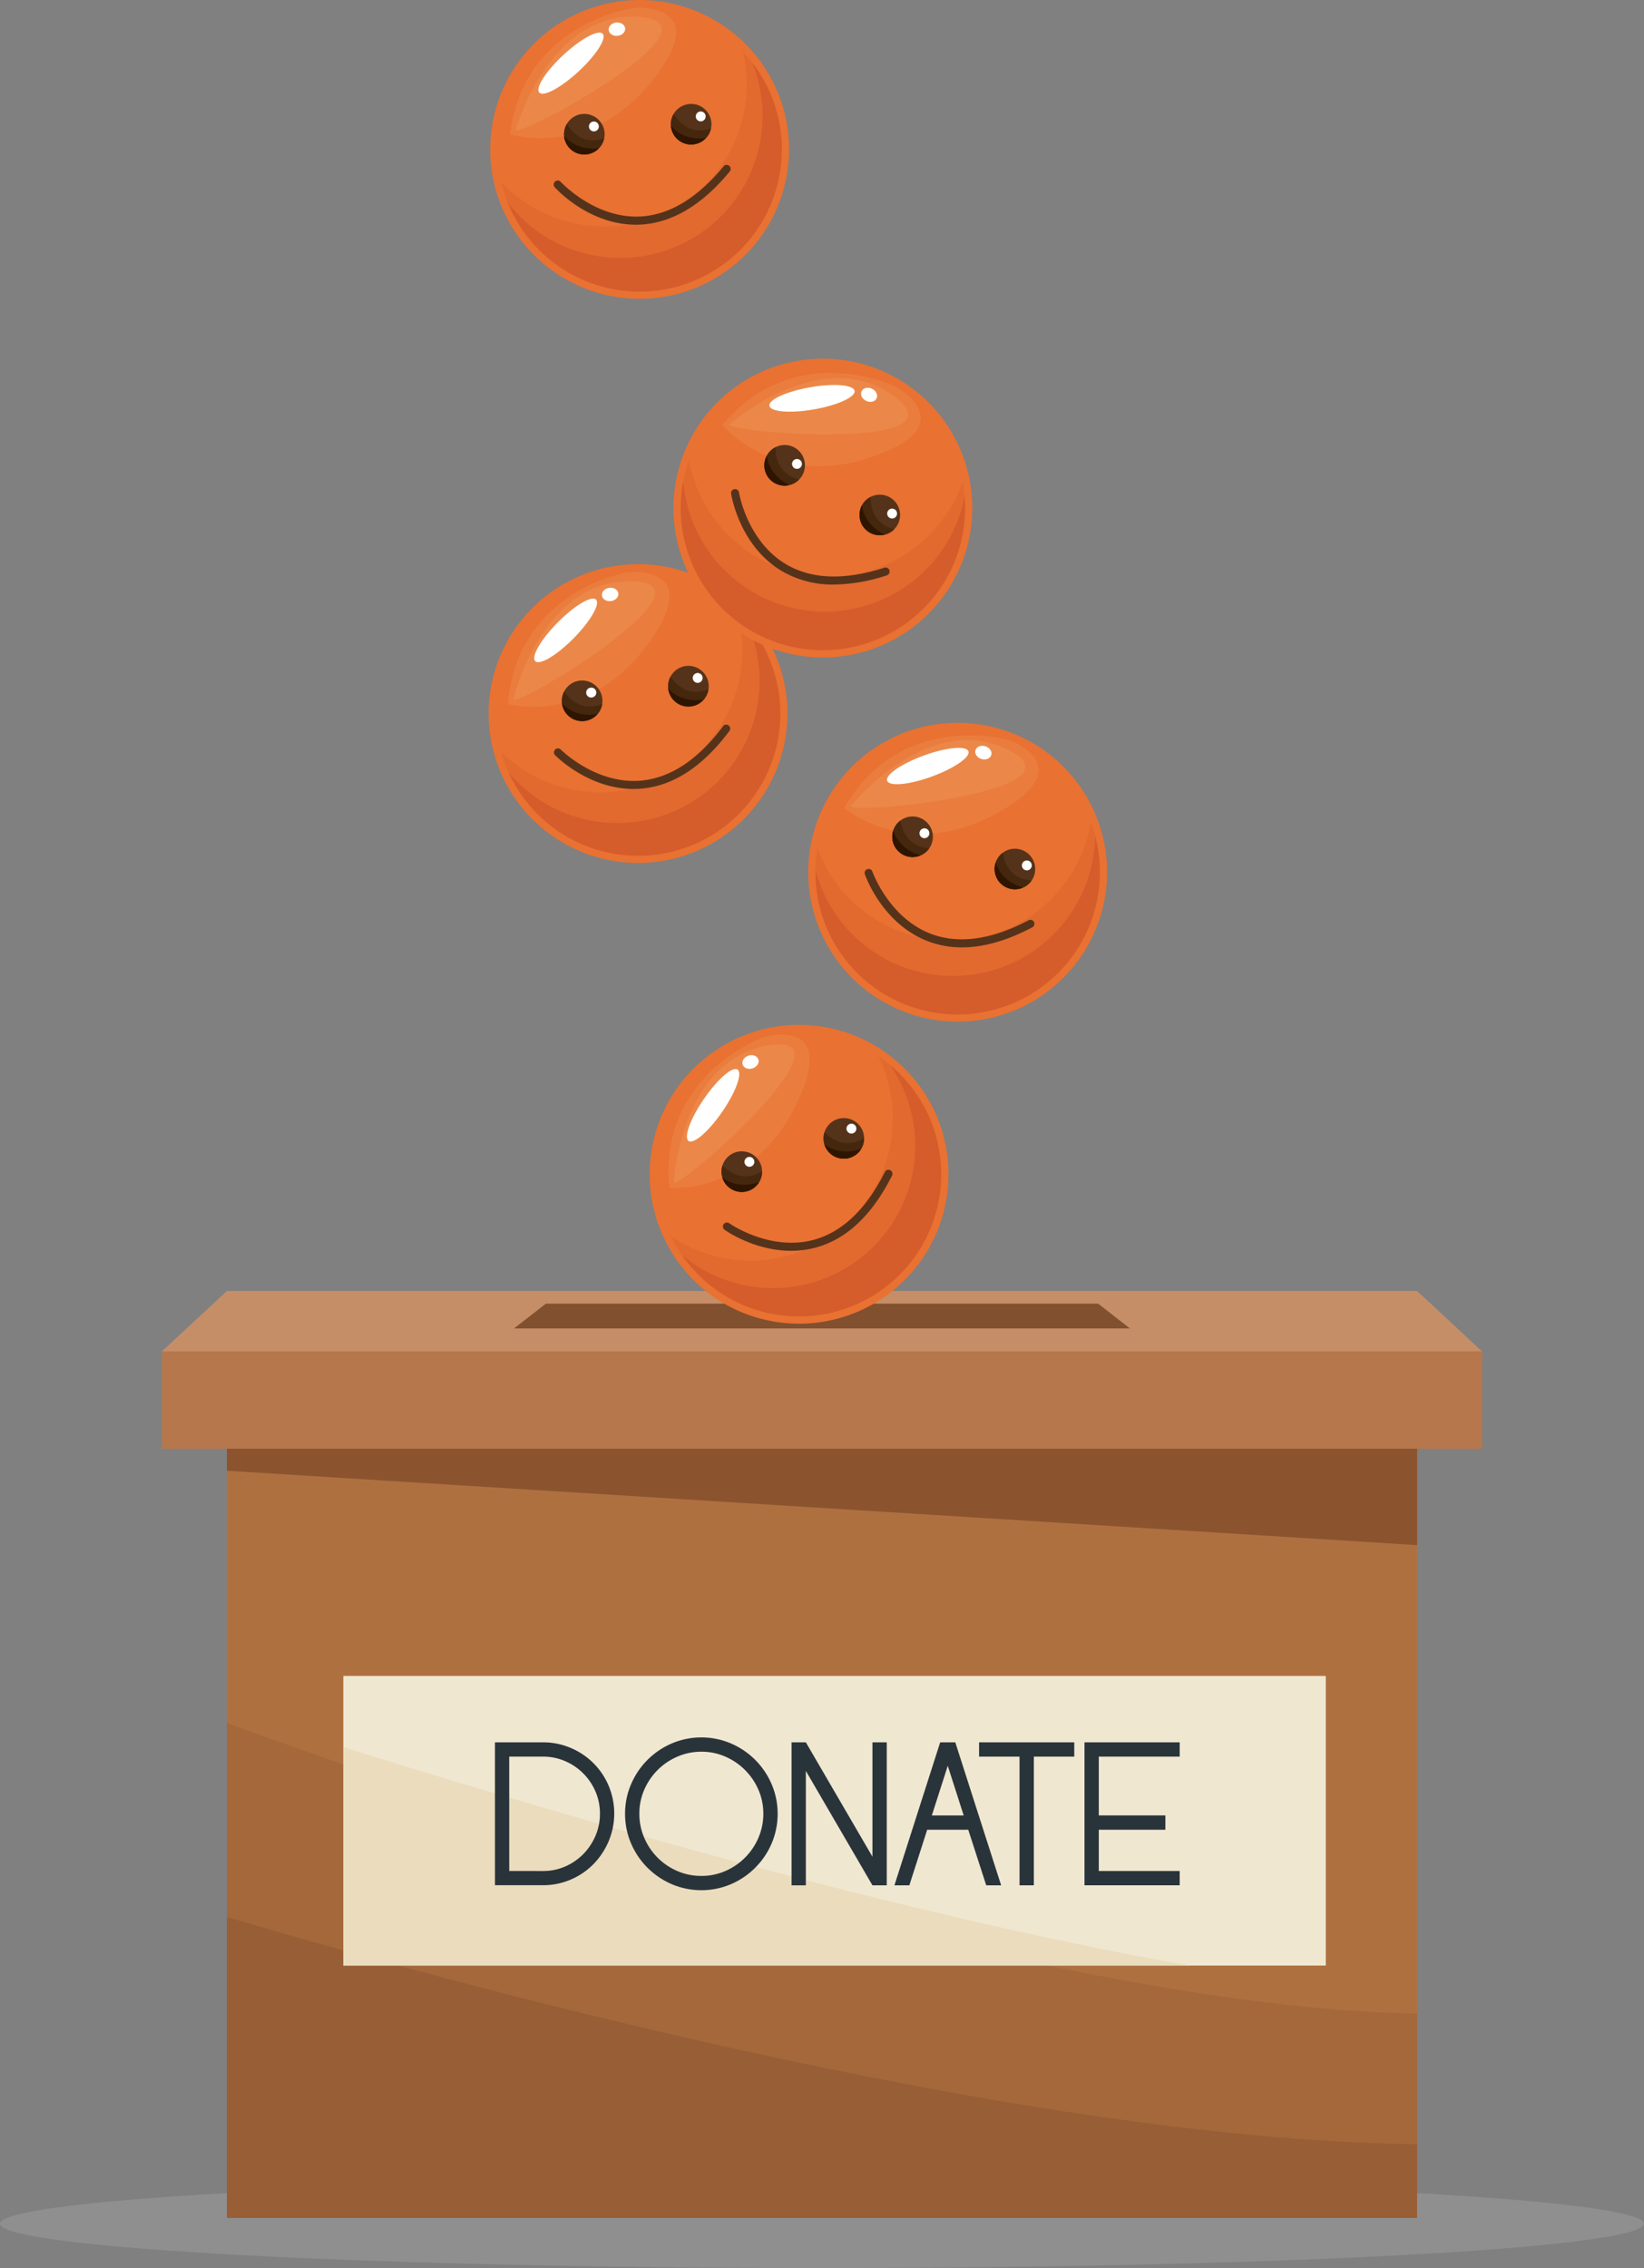 <svg xmlns="http://www.w3.org/2000/svg" width="276.16mm" height="381mm" viewBox="0 0 782.82 1080"><rect x="0" y="0" width="782.82" height="1080" fill="#808080" stroke="none"/><g id="Слой_2" data-name="Слой 2"><g id="war123_185579340"><g id="war124_185579340"><g opacity=".3"><ellipse cx="391.41" cy="1058.88" rx="391.41" ry="21.12" fill="#b2b2b2"/></g><g><g><g><path d="M108.06 677.89h566.7v378.23H108.06z" fill="#af7040"/><path d="M108.06 700.34 674.76 735.76V677.89H108.06V700.34z" fill="#8b542f"/><path d="M77.11 643.5H705.7v46.35H77.11z" fill="#b6774c"/><path d="M705.71 643.5 674.76 614.73H108.06L77.11 643.5h628.6z" fill="#c68e67"/><g opacity=".3"><path d="M674.76 958.86c-186.8-3.24-490.16-110.3-566.7-138.4v235.66h566.7z" fill="#8b542f"/></g><g opacity=".5"><path d="M674.76 1021c-192.9-2.09-474-80.63-566.7-108.15v143.29h566.7z" fill="#8b542f"/></g></g><path d="M163.48 798.05H631.3v137.91H163.48z" fill="#f0e7d1"/><path d="M163.48 831.93V936H566.72C421.48 910.7 239.41 855.8 163.48 831.93z" fill="#ebdcbd"/><g><path d="M235.68 829.66h22.86a33.19 33.19.0 0 1 13.22 2.67 33.7 33.7.0 0 1 18.05 18 34.09 34.09.0 0 1 0 26.45 35.16 35.16.0 0 1-7.25 10.9 33.4 33.4.0 0 1-10.8 7.34 33 33 0 0 1-13.22 2.68H235.68zm22.86 61.28a26.08 26.08.0 0 0 10.55-2.14 27.56 27.56.0 0 0 8.61-5.88 28.1 28.1.0 0 0 5.83-8.71 26.42 26.42.0 0 0 2.14-10.6 26.13 26.13.0 0 0-2.14-10.56 27.5 27.5.0 0 0-14.44-14.44 26.08 26.08.0 0 0-10.55-2.14H242.48v54.47z" fill="#29343a"/><path d="M297.64 863.7a35.09 35.09.0 0 1 2.86-14.1 36.84 36.84.0 0 1 19.38-19.41 36 36 0 0 1 28.17.0 36.84 36.84.0 0 1 19.38 19.41 36.1 36.1.0 0 1 0 28.21 36.86 36.86.0 0 1-19.38 19.4 36 36 0 0 1-28.17.0 36.86 36.86.0 0 1-19.38-19.4A35.1 35.1.0 0 1 297.64 863.7zm6.81.0a28.48 28.48.0 0 0 2.33 11.44 29.88 29.88.0 0 0 15.81 15.84A28.4 28.4.0 0 0 334 893.27a28.09 28.09.0 0 0 11.38-2.33 30.11 30.11.0 0 0 15.76-15.84 28.65 28.65.0 0 0 2.33-11.44 28.32 28.32.0 0 0-2.33-11.4 30.25 30.25.0 0 0-15.76-15.79A28.1 28.1.0 0 0 334 834.13a28.4 28.4.0 0 0-11.43 2.34 30.2 30.2.0 0 0-9.44 6.38 30.5 30.5.0 0 0-6.37 9.41A28.15 28.15.0 0 0 304.45 863.66z" fill="#29343a"/><path d="M415.43 829.66h6.81v68.09h-6.81l-31.71-54.47v54.47h-6.81V829.66h6.81l31.71 54.47z" fill="#29343a"/><path d="M476.71 897.75h-7.1l-8.56-26.46H441.5L433 897.75h-7.1l21.78-68.09h7.2zm-33-33.27h15.17l-7.59-23.64z" fill="#29343a"/><path d="M466.21 836.47v-6.81h45.32v6.81H492.28v61.28h-6.81V836.47z" fill="#29343a"/><path d="M516.4 829.66h45.33v6.81H523.21v28h31.71v6.81H523.21v19.65h38.52v6.81H516.4z" fill="#29343a"/></g></g><path d="M538.05 632.57H244.77L259.94 620.77H522.88L538.05 632.57z" fill="#81502f"/></g><g><g><path d="M448.14 537.15a71.14 71.14.0 1 1-89.67-45.62A71.13 71.13.0 0 1 448.14 537.15z" fill="#e97132"/><g opacity=".1"><path d="M363.33 494s-49.85 17.72-44.58 71.67c0 0 39.08 3.38 60-39S365.65 493.06 363.33 494z" fill="#f9efad"/></g><g opacity=".1"><path d="M418.31 503a69.11 69.11.0 0 1 3.48 8.63 67.71 67.71.0 0 1-102.18 77.15A67.71 67.71.0 1 0 418.31 503z" fill="#a22518"/></g><g opacity=".2"><path d="M423.79 507.12a67.72 67.72.0 0 1-99 90.59 67.71 67.71.0 1 0 99-90.59z" fill="#a22518"/></g><g><g><path d="M362.4 554.91a9.66 9.66.0 1 1-12.18-6.19A9.66 9.66.0 0 1 362.4 554.91z" fill="#55331b"/><path d="M362.88 557.71c-8.82 5.49-15.75.44-18.86-2.73a9.66 9.66.0 1 0 18.86 2.73z" fill="#45270e"/><path d="M344 560.72a.7.7.0 0 1 0 .18 9.67 9.67.0 0 0 12.18 6.19 9.51 9.51.0 0 0 5.27-4.21C352.76 565.84 347 563 344 560.72z" fill="#2f1500"/><path d="M359.08 552.54a2.35 2.35.0 1 1-3-1.51A2.34 2.34.0 0 1 359.08 552.54z" fill="#fff"/></g><g><path d="M411 539.09a9.66 9.66.0 1 1-12.18-6.2A9.68 9.68.0 0 1 411 539.09z" fill="#55331b"/><path d="M411.46 541.89c-8.8 5.48-15.74.43-18.86-2.74a9.66 9.66.0 1 0 18.86 2.74z" fill="#45270e"/><path d="M392.57 544.9a1.36 1.36.0 0 1 0 .17 9.68 9.68.0 0 0 12.18 6.2 9.58 9.58.0 0 0 5.28-4.21C401.35 550 395.54 547.21 392.57 544.9z" fill="#2f1500"/><path d="M407.67 536.72a2.35 2.35.0 1 1-3-1.52A2.35 2.35.0 0 1 407.67 536.72z" fill="#fff"/></g></g><path d="M376.67 595.6c-17.37.0-31-9.51-31.64-10a1.9 1.9.0 1 1 2.21-3.1c.19.13 18.91 13.19 39.43 8.08 13.91-3.46 25.56-14.37 34.63-32.42a1.91 1.91.0 1 1 3.41 1.71c-9.6 19.11-22.1 30.69-37.15 34.42A45 45 0 0 1 376.67 595.6z" fill="#55331b"/><g opacity=".1"><path d="M320.93 562.5s3.34-58.71 46-64.84S318.5 570.64 320.93 562.5z" fill="#f9efad"/></g><path d="M351.2 509.32c2.44 1.67-.81 10.62-7.24 20s-13.62 15.63-16.06 14 .82-10.62 7.26-20S348.78 507.65 351.2 509.32z" fill="#fff"/><path d="M361.12 504.48c.54 1.67-.69 3.57-2.76 4.25s-4.19-.14-4.73-1.81.69-3.56 2.76-4.24S360.58 502.81 361.12 504.48z" fill="#fff"/></g><g><path d="M523.85 436.73a71.14 71.14.0 1 1-46.46-89.25A71.13 71.13.0 0 1 523.85 436.73z" fill="#e97132"/><g opacity=".1"><path d="M479.9 352.32S429.05 337.76 402 384.74c0 0 29.84 25.46 71.51 3.14S482.34 352.9 479.9 352.32z" fill="#f9efad"/></g><g opacity=".1"><path d="M519.42 391.6a67.79 67.79.0 0 1-87.12 53.28A67.58 67.58.0 0 1 389.24 404 67.71 67.71.0 1 0 519.42 391.6z" fill="#a22518"/></g><g opacity=".2"><path d="M521.48 398.14A67.72 67.72.0 0 1 388.3 414.35a67.71 67.71.0 1 0 133.18-16.21z" fill="#a22518"/></g><g><g><path d="M443.76 401.35a9.66 9.66.0 1 1-6.32-12.12A9.67 9.67.0 0 1 443.76 401.35z" fill="#55331b"/><path d="M442.51 403.91c-10.36-.66-13.07-8.8-13.75-13.19a9.5 9.5.0 0 0-3.43 4.82 9.66 9.66.0 0 0 17.18 8.37z" fill="#45270e"/><path d="M425.39 395.37a1.62 1.62.0 0 1-.06.17 9.66 9.66.0 0 0 6.31 12.12 9.53 9.53.0 0 0 6.73-.36C429.56 404.64 426.47 399 425.39 395.37z" fill="#2f1500"/><path d="M442.43 397.49a2.35 2.35.0 1 1-1.53-2.95A2.36 2.36.0 0 1 442.43 397.49z" fill="#fff"/></g><g><path d="M492.49 416.71a9.66 9.66.0 1 1-6.31-12.12A9.68 9.68.0 0 1 492.49 416.71z" fill="#55331b"/><path d="M491.25 419.26c-10.36-.65-13.06-8.8-13.76-13.19a9.66 9.66.0 1 0 13.76 13.19z" fill="#45270e"/><path d="M474.12 410.73l-.06.17A9.67 9.67.0 0 0 480.37 423a9.56 9.56.0 0 0 6.74-.36C478.3 420 475.2 414.34 474.12 410.73z" fill="#2f1500"/><path d="M491.17 412.85a2.35 2.35.0 1 1-1.54-3A2.34 2.34.0 0 1 491.17 412.85z" fill="#fff"/></g></g><path d="M458 451.12A45 45 0 0 1 441.34 448c-21.31-8.44-29.23-30.83-29.56-31.78a1.91 1.91.0 0 1 3.61-1.24c.07.21 7.72 21.72 27.38 29.49 13.33 5.26 29.16 3.16 47-6.26a1.9 1.9.0 1 1 1.77 3.37C479.53 447.94 468.3 451.12 458 451.12z" fill="#55331b"/><g opacity=".1"><path d="M405.59 383.42s36.84-45.84 75.12-26S398.88 388.63 405.59 383.42z" fill="#f9efad"/></g><path d="M461.14 357.74c1 2.77-6.83 8.17-17.52 12.06s-20.16 4.8-21.18 2 6.85-8.17 17.54-12.07S460.14 355 461.14 357.74z" fill="#fff"/><path d="M472 359.57c-.53 1.66-2.64 2.5-4.71 1.84s-3.33-2.54-2.8-4.21 2.63-2.5 4.71-1.85S472.55 357.89 472 359.57z" fill="#fff"/></g><g><path d="M374.29 330.08a71.14 71.14.0 1 1-80.18-60.77A71.11 71.11.0 0 1 374.29 330.08z" fill="#e97132"/><g opacity=".1"><path d="M298.45 272.61s-52.19 8.61-56.55 62.64c0 0 37.86 10.25 66-27.76S300.9 272.08 298.45 272.61z" fill="#f9efad"/></g><g opacity=".1"><path d="M351 291.19a66.26 66.26.0 0 1 1.89 9.11 67.7 67.7.0 0 1-114.21 57.85 67.71 67.71.0 1 0 112.32-67z" fill="#a22518"/></g><g opacity=".2"><path d="M355.64 296.22a67.72 67.72.0 0 1-113.43 71.65 67.71 67.71.0 1 0 113.43-71.65z" fill="#a22518"/></g><g><g><path d="M286.77 332.39a9.66 9.66.0 1 1-10.9-8.26A9.67 9.67.0 0 1 286.77 332.39z" fill="#55331b"/><path d="M286.74 335.23c-9.65 3.84-15.58-2.36-18.08-6a9.46 9.46.0 0 0-1 5.83 9.66 9.66.0 0 0 19.11.2z" fill="#45270e"/><path d="M267.61 334.85c0 .07.0.12.0.18a9.64 9.64.0 0 0 16.82 5C275.34 341.43 270.13 337.65 267.61 334.85z" fill="#2f1500"/><path d="M283.91 329.47a2.33 2.33.0 0 1-2 2.64 2.35 2.35.0 1 1-.64-4.65A2.34 2.34.0 0 1 283.91 329.47z" fill="#fff"/></g><g><path d="M337.38 325.42a9.66 9.66.0 1 1-10.89-8.26A9.66 9.66.0 0 1 337.38 325.42z" fill="#55331b"/><path d="M337.36 328.25c-9.64 3.84-15.57-2.37-18.09-6a9.67 9.67.0 1 0 18.09 6z" fill="#45270e"/><path d="M318.23 327.87c0 .06.0.12.0.18a9.67 9.67.0 0 0 10.89 8.25 9.51 9.51.0 0 0 5.94-3.21C326 334.46 320.75 330.67 318.23 327.87z" fill="#2f1500"/><path d="M334.54 322.49a2.35 2.35.0 1 1-2.65-2A2.36 2.36.0 0 1 334.54 322.49z" fill="#fff"/></g></g><path d="M301.68 375.69c-21.39.0-36.77-15.48-37.44-16.17a1.91 1.91.0 0 1 2.72-2.67c.16.17 16.26 16.3 37.38 14.94 14.3-1 27.7-9.62 39.82-25.78a1.9 1.9.0 1 1 3 2.28c-12.83 17.11-27.18 26.3-42.66 27.3C303.58 375.66 302.62 375.69 301.68 375.69z" fill="#55331b"/><g opacity=".1"><path d="M244.6 332.52s13.68-57.2 56.74-55.69S240.77 340.1 244.6 332.52z" fill="#f9efad"/></g><path d="M283.81 285.53c2.1 2.07-2.67 10.31-10.67 18.4s-16.16 13-18.27 10.9 2.69-10.31 10.68-18.41S281.72 283.45 283.81 285.53z" fill="#fff"/><path d="M294.43 282.53c.24 1.73-1.31 3.39-3.47 3.69s-4.1-.88-4.34-2.62 1.31-3.38 3.47-3.69S294.19 280.78 294.43 282.53z" fill="#fff"/></g><g><path d="M454.9 274.85a71.14 71.14.0 1 1-30.18-96A71.12 71.12.0 0 1 454.9 274.85z" fill="#e97132"/><g opacity=".1"><path d="M426.36 184.07S378.83 160.86 344 202.38c0 0 24.94 30.28 69.87 15.59S428.66 185.06 426.36 184.07z" fill="#f9efad"/></g><g opacity=".1"><path d="M458.41 229.64a67.71 67.71.0 0 1-130.35-10.47 67.71 67.71.0 1 0 130.35 10.47z" fill="#a22518"/></g><g opacity=".2"><path d="M459.3 236.44a67 67 0 0 1-6.44 18.41 67.71 67.71.0 0 1-127.52-25.7 67.71 67.71.0 1 0 134 7.29z" fill="#a22518"/></g><g><g><path d="M382.21 226a9.66 9.66.0 1 1-4.1-13A9.67 9.67.0 0 1 382.21 226z" fill="#55331b"/><path d="M380.54 228.34c-10.1-2.46-11.33-11-11.24-15.39a9.5 9.5.0 0 0-4.22 4.15 9.66 9.66.0 0 0 15.46 11.24z" fill="#45270e"/><path d="M365.17 216.94a.89.89.0 0 0-.09.16A9.65 9.65.0 0 0 375.87 231C367.66 226.79 365.6 220.69 365.17 216.94z" fill="#2f1500"/><path d="M381.58 222a2.35 2.35.0 1 1-1-3.17A2.35 2.35.0 0 1 381.58 222z" fill="#fff"/></g><g><path d="M427.51 249.66a9.66 9.66.0 1 1-4.1-13A9.67 9.67.0 0 1 427.51 249.66z" fill="#55331b"/><path d="M425.84 252c-10.08-2.45-11.32-10.94-11.24-15.39A9.66 9.66.0 1 0 425.84 252z" fill="#45270e"/><path d="M410.47 240.58s-.06.1-.09.15a9.67 9.67.0 0 0 4.1 13 9.54 9.54.0 0 0 6.7.81C413 250.42 410.91 244.32 410.47 240.58z" fill="#2f1500"/><path d="M426.88 245.64a2.34 2.34.0 0 1-3.16 1 2.35 2.35.0 1 1 3.16-1z" fill="#fff"/></g></g><path d="M397.15 278.35a47.66 47.66.0 0 1-25.47-6.79c-19.5-12-23.4-35.46-23.55-36.46a1.9 1.9.0 1 1 3.76-.59c0 .22 3.81 22.74 21.82 33.82 12.21 7.51 28.16 8.2 47.4 2a1.91 1.91.0 0 1 1.16 3.64A83 83 0 0 1 397.15 278.35z" fill="#55331b"/><g opacity=".1"><path d="M347.76 201.72S392 163 426.27 189.19 340.24 205.68 347.76 201.72z" fill="#f9efad"/></g><path d="M406.93 186.13c.52 2.9-8.14 6.85-19.34 8.81s-20.7 1.21-21.22-1.7 8.17-6.84 19.38-8.82S406.44 183.22 406.93 186.13z" fill="#fff"/><path d="M417.33 189.83c-.8 1.55-3 2-5 1s-2.84-3.09-2-4.65 3-2 5-1S418.15 188.27 417.33 189.83z" fill="#fff"/></g><g><path d="M375.4 64.52A71.14 71.14.0 1 1 297.94.31 71.12 71.12.0 0 1 375.4 64.52z" fill="#e97132"/><g opacity=".1"><path d="M302.14 3.79s-52.52 6.33-59.24 60.13c0 0 37.38 11.88 67.13-24.86S304.61 3.38 302.14 3.79z" fill="#f9efad"/></g><g opacity=".1"><path d="M353.79 24.66a67.71 67.71.0 0 1-115.13 62 67.71 67.71.0 1 0 115.13-62z" fill="#a22518"/></g><g opacity=".2"><path d="M358.24 29.88A67.72 67.72.0 0 1 241.8 96.51 67.7 67.7.0 1 0 358.24 29.88z" fill="#a22518"/></g><g><g><path d="M287.86 63a9.66 9.66.0 1 1-10.53-8.72A9.68 9.68.0 0 1 287.86 63z" fill="#55331b"/><path d="M287.7 65.85c-9.81 3.42-15.46-3-17.79-6.82a9.51 9.51.0 0 0-1.29 5.78 9.66 9.66.0 0 0 19.08 1z" fill="#45270e"/><path d="M268.61 64.63a1 1 0 0 0 0 .18 9.65 9.65.0 0 0 16.58 5.78C276.05 71.55 271 67.54 268.61 64.63z" fill="#2f1500"/><path d="M285.13 60a2.35 2.35.0 1 1-2.56-2.13A2.36 2.36.0 0 1 285.13 60z" fill="#fff"/></g><g><path d="M338.72 58.25a9.66 9.66.0 1 1-10.51-8.72A9.66 9.66.0 0 1 338.72 58.25z" fill="#55331b"/><path d="M338.58 61.08c-9.81 3.42-15.45-3-17.8-6.82a9.66 9.66.0 1 0 17.8 6.82z" fill="#45270e"/><path d="M319.48 59.87a1.09 1.09.0 0 0 0 .18A9.66 9.66.0 0 0 330 68.77a9.52 9.52.0 0 0 6.07-3C326.92 66.79 321.88 62.77 319.48 59.87z" fill="#2f1500"/><path d="M336 55.21a2.35 2.35.0 0 1-4.68.44 2.35 2.35.0 1 1 4.68-.44z" fill="#fff"/></g></g><path d="M302.79 107c-22.41.0-38-17.09-38.63-17.83A1.91 1.91.0 0 1 267 86.59c.15.17 15.62 16.9 36.69 16.55 14.33-.33 28.09-8.41 40.91-24a1.91 1.91.0 0 1 2.95 2.42C334 98.06 319.24 106.62 303.74 107z" fill="#55331b"/><g opacity=".1"><path d="M245.72 61.3S261.88 4.75 304.84 8.15 241.57 68.71 245.72 61.3z" fill="#f9efad"/></g><path d="M287 16.07c2 2.16-3.12 10.18-11.47 17.91s-16.71 12.26-18.73 10.09 3.14-10.18 11.48-17.92S285 13.9 287 16.07z" fill="#fff"/><path d="M297.68 13.53c.17 1.74-1.46 3.33-3.62 3.53s-4.06-1-4.22-2.79 1.46-3.33 3.63-3.54S297.52 11.78 297.68 13.53z" fill="#fff"/></g></g></g></g></g></svg>